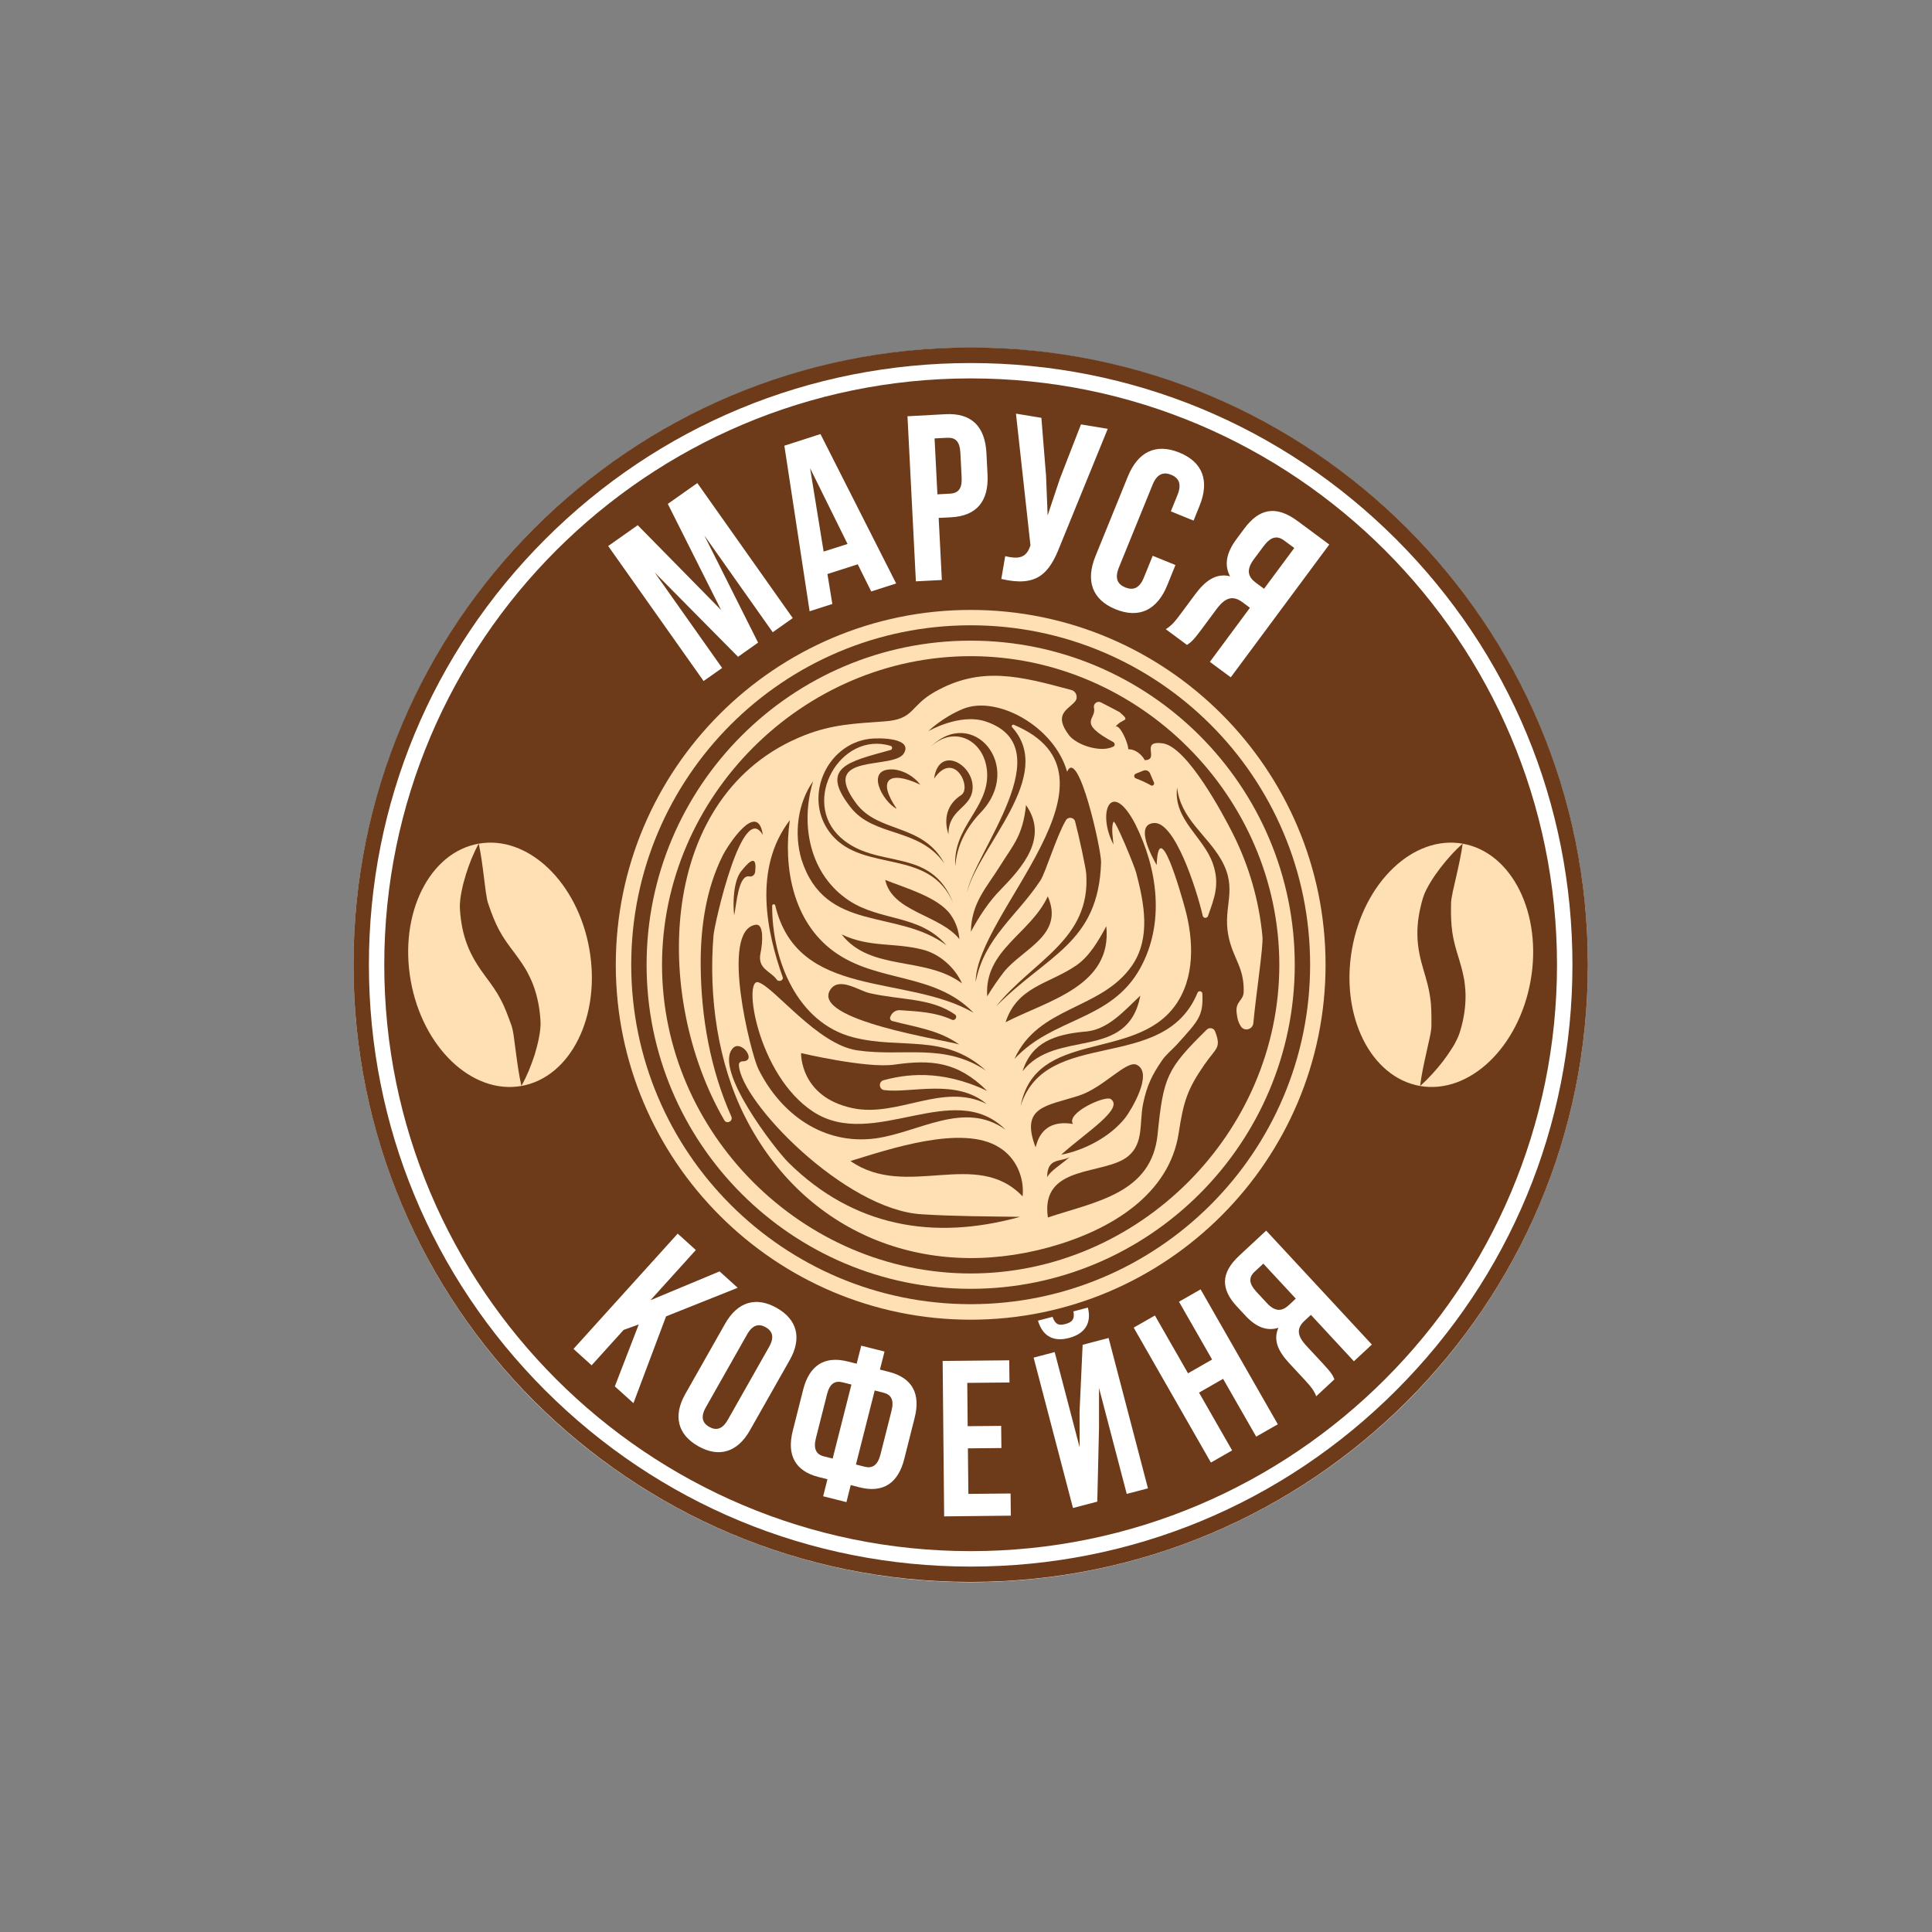 <?xml version="1.0" encoding="utf-8"?>
<!-- Generator: Adobe Illustrator 23.0.2, SVG Export Plug-In . SVG Version: 6.00 Build 0)  -->
<svg version="1.1" xmlns="http://www.w3.org/2000/svg" xmlns:xlink="http://www.w3.org/1999/xlink" x="0px" y="0px"
	 viewBox="0 0 244 244" style="enable-background:new 0 0 244 244;" xml:space="preserve">
<rect x="0" y="0" width="244" height="244" fill="#808080" stroke="none"/>
<style type="text/css">
	.st0{fill:#FFFFFF;}
	.st1{fill:#FFE0B4;}
	.st2{fill:#6D3B19;}
	.st3{display:none;}
	.st4{display:inline;fill:none;}
</style>
<g id="Слой_1">
	<g>
		<circle class="st0" cx="122.59" cy="121.87" r="77.95"/>
		<path class="st1" d="M178.74,103.57c-4.52,0-8.6,2.08-11.59,5.44c-5.71-19.55-23.76-33.83-45.15-33.83
			c-21.05,0-38.86,13.82-44.87,32.89c-2.89-2.8-6.61-4.49-10.69-4.49c-9.16,0-16.59,8.53-16.59,19.05s7.43,19.05,16.59,19.05
			c4.17,0,7.97-1.78,10.89-4.7c6.19,18.75,33.53,35.7,56.71,28.62c19.7-6.02,27.03-10.32,32.94-29.55
			c3.01,3.48,7.17,5.63,11.77,5.63c9.16,0,16.59-8.53,16.59-19.05C195.32,112.1,187.9,103.57,178.74,103.57z"/>
		<g>
			<path class="st2" d="M122.59,43.89c-43.05,0-77.95,34.9-77.95,77.95s34.9,77.95,77.95,77.95c43.05,0,77.95-34.9,77.95-77.95
				C200.54,78.79,165.64,43.89,122.59,43.89z M176.33,175.59c-14.36,14.36-33.44,22.26-53.74,22.26c-20.3,0-39.39-7.91-53.74-22.26
				c-14.36-14.36-22.26-33.44-22.26-53.74s7.91-39.39,22.26-53.74c14.36-14.36,33.44-22.26,53.74-22.26s39.39,7.91,53.74,22.26
				c14.36,14.36,22.26,33.44,22.26,53.74C198.59,142.15,190.69,161.23,176.33,175.59z"/>
			<path class="st2" d="M122.59,78.97c-23.68,0-42.87,19.2-42.87,42.87c0,23.68,19.2,42.87,42.87,42.87s42.87-19.2,42.87-42.87
				S146.27,78.97,122.59,78.97z M122.59,162.77c-22.57,0-40.93-18.36-40.93-40.93c0-22.57,18.36-40.93,40.93-40.93
				s40.93,18.36,40.93,40.93C163.51,144.41,145.15,162.77,122.59,162.77z"/>
			<path class="st2" d="M122.59,82.87c-21.25,0-38.98,17.74-38.98,38.98c0,21.24,17.74,38.98,38.98,38.98
				c21.23,0,38.98-17.74,38.98-38.98C161.56,100.6,143.84,82.87,122.59,82.87z M156.71,129.62c-0.27-0.41-0.46-0.93-0.54-1.79
				c-0.13-1.4,0.88-1.45,0.9-2.58c0.07-3.17-1.38-4.19-1.94-7.12c-0.71-3.68,1.24-5.78-0.87-9.5c-1.82-3.21-5.16-5.2-5.6-9.18
				c-0.51,4.06,3.33,6.2,4.52,9.63c0.91,2.62,0.17,4.37-0.62,6.61c-0.11,0.32-0.58,0.3-0.66-0.03c-0.84-3.59-3.54-11.84-6.12-11.72
				c-2.57,0.13-0.27,4.32,0.3,5.31c0.24-6.32,2.98,3.29,3.59,5.51c1.09,4.01,1.27,8.77-1.28,12.27c-5.16,7.08-17.6,2.91-19.49,12.64
				c3.21-10.09,18.09-3.97,22.34-14.29c0.13-0.31,0.59-0.23,0.61,0.11c0.14,2.86-0.53,3.44-3.2,6.41c-0.6,0.66-1.4,1.29-1.9,2.03
				c-1.24,1.82-1.89,3.1-2.38,5.45c-0.5,2.38,0.12,4.98-1.89,6.64c-2.96,2.46-11.13,0.95-10.14,7.74
				c6.07-2.02,13.11-3.03,13.86-10.51c0.73-7.25,1.15-8.24,6.21-13.22c0.33-0.32,0.89-0.2,1.05,0.23c0.81,2.14,0.14,2.04-1.34,4.18
				c-2.17,3.13-2.65,4.67-3.26,8.67c-1.17,7.66-8.42,12.22-16.36,14.41c-15.73,4.33-30.9-1.77-38.34-16.34
				c-3.54-6.92-4.68-15.34-4.05-23.04c0.13-1.53,3.68-17.21,6.23-12.68c-0.64-4.49-4.39,1.24-5.06,2.58
				c-2.14,4.26-2.82,9.14-2.79,13.85c0.05,6.61,1.22,13.15,3.87,19.12c0.26,0.58-0.57,1.01-0.89,0.46
				c-9.08-15.66-8.52-41.26,10.13-48.61c3.51-1.38,6.4-1.49,10.08-1.75c3.84-0.27,3.16-1.89,6.32-3.7
				c5.89-3.37,10.89-1.99,17.3-0.27c0.64,0.17,0.9,0.97,0.46,1.47c-0.91,1.04-2.75,1.59-0.76,4.23c0.93,1.23,3.97,2.27,5.61,1.45
				c0.23-0.11,0.21-0.44-0.01-0.57c-4.68-2.52-2.09-2.85-2.44-4.31c-0.12-0.52,0.42-0.95,0.89-0.7c1.01,0.52,2.32,1.2,2.35,1.23
				c1.54,1.32,0.31,0.67-0.56,1.9c0.44-0.62,1.65,1.9,1.65,2.78c1.34,0,2.13,1.38,2.06,1.38c2.02,0-0.69-2.53,2.3-2.12
				c3.09,0.43,7.68,9.08,8.82,11.34c2.07,4.1,3.34,8.5,3.77,13.07c0.12,1.29-0.84,7.46-1.15,10.92
				C158.21,130.04,157.15,130.3,156.71,129.62z"/>
			<path class="st2" d="M113.25,102.15c-2.49-3.65-1.06-4.94,2.98-3.05c-0.77-1.02-2.09-1.81-3.37-1.92
				C109.14,96.93,111.45,101.26,113.25,102.15z"/>
			<path class="st2" d="M121.4,100.41c-1.77,1.13-2.26,2.94-1.62,4.97c0-3.17,2.7-3.25,3.03-5.54c0.46-3.17-4.23-5.92-4.84-1.51
				C120.52,94.66,122.78,99.49,121.4,100.41z"/>
			<path class="st2" d="M120.39,114.06c-2.84-7.28-9.64-4.13-14.24-8.3c-5.05-4.58-0.01-13.49,6.33-11.56
				c0.26,0.08,0.25,0.45-0.01,0.52c-5.37,1.49-9,2.18-5.05,7.23c2.99,3.83,8.63,2.5,11.86,7.12c-2.74-5.15-8.3-3.77-11.16-7.62
				c-4.82-6.5,4.82-4.16,6.05-6.33c1.1-1.92-3.04-1.96-4.28-1.82c-5.62,0.65-8.61,7.68-4.85,12.14
				C109.14,110.28,117.38,107.04,120.39,114.06z"/>
			<path class="st2" d="M120.06,115.52c-1.6-2.24-5.79-3.39-8.26-4.39c0.88,4.07,6.9,4.38,9.37,7.48
				C121.07,117.48,120.71,116.45,120.06,115.52z"/>
			<path class="st2" d="M119.53,119.38c-3.38-3.92-8.3-3-12.3-5.64c-4.97-3.28-6.21-9.58-4.54-15.07c-1.97,2.77-2.43,6.67-1.46,9.9
				C104.24,117.91,113.29,114.72,119.53,119.38z"/>
			<path class="st2" d="M117.47,94.38c3.07-2.96,7.02-0.81,7.2,3.25c0.2,4.47-4.36,6.78-4.02,11.79c0.18-2.62,1.38-4.9,3.22-6.82
				C129.39,96.82,122.85,89,117.47,94.38z"/>
			<path class="st2" d="M124.46,91.11c9.83,3.25-1.34,16.39-2.35,21.65c1.5-5.95,11.25-14.78,5.72-20.91
				c-0.14-0.16,0.03-0.4,0.22-0.31c15.42,6.51-4.82,23.79-4.83,32.48c1.1-5.64,5.21-8.3,8.19-12.84c0.65-1,2.03-5.62,3.21-7.59
				c0.29-0.48,1.02-0.38,1.16,0.16c0.51,1.92,1.35,5.88,1.4,6.54c0.62,8.43-6.76,11.02-11.38,16.81
				c6.44-6.52,12.94-7.95,13.26-18.18c0.05-1.56-2.88-14.68-4.29-11.46c-1.65-5.76-8.89-9.68-13.15-7.93
				c-2.59,1.06-4.39,2.82-4.39,2.82S121.2,90.04,124.46,91.11z"/>
			<path class="st2" d="M129.58,101.68c-0.41,3.89-1.65,5.06-3.2,7.56c-1.78,2.86-3.71,4.78-3.76,8.43
				c1.03-1.91,2.26-3.81,3.79-5.35C129.16,109.49,132.45,105.78,129.58,101.68z"/>
			<path class="st2" d="M126.82,122.71c2.39-2.93,7.64-4.62,5.51-9.51c-2.17,4.74-8.06,6.77-7.65,12.63
				C125.33,124.75,126.05,123.71,126.82,122.71z"/>
			<path class="st2" d="M106.29,118.01c3.69,4.73,10.53,2.69,15.21,6.19c-0.9-2.01-2.86-3.76-5.02-4.28
				C112.87,119.01,109.82,119.69,106.29,118.01z"/>
			<path class="st2" d="M111.58,136.43c2.58-0.7,7.17-1.49,13.1,1.35c-3.77-3.74-7.08-3.98-11.76-3.32
				c-3.48,0.49-11.75-1.46-11.75-1.46s-0.18,5.53,6.49,6.95c5.73,1.22,11.37-3.3,16.94-0.53c-3.85-3.25-9.59-1.31-12.94-1.75
				C110.99,137.57,110.93,136.61,111.58,136.43z"/>
			<path class="st2" d="M112.46,128.39c0.18-0.51,0.68-0.85,1.22-0.81c2.36,0.17,4.42,0.24,6.53,1.2c0.43,0.2,0.77-0.4,0.38-0.67
				c-3.08-2.12-6.77-1.77-10.79-2.69c-1.3-0.3-3.75-2.04-4.87-0.52c-2.9,3.95,15.07,6.54,16.22,7.02c-2.52-1.83-5.59-2.21-8.46-2.97
				c-0.23-0.06-0.34-0.31-0.25-0.53C112.45,128.42,112.45,128.41,112.46,128.39z"/>
			<path class="st2" d="M135.8,122.01c-3.39,2.28-7.34,2.6-8.8,7.09c5.28-2.73,13.5-4.53,12.72-12.12
				C138.75,118.77,137.57,120.86,135.8,122.01z"/>
			<path class="st2" d="M140.63,106.67c-0.07-0.71-0.32-2.26,0-2.88c0.19-0.38,2.65,5.6,2.86,6.42c1,3.81,1.89,8.24-0.52,11.73
				c-3.9,5.65-11.83,5.08-14.85,11.8c4.88-5.28,12.17-4.76,15.87-11.44c3.16-5.69,2.22-12.59-0.63-18.26
				C140.34,98.29,138.49,102.57,140.63,106.67z"/>
			<path class="st2" d="M95.77,135c2.84,5.73,8.23,9.62,14.74,8.78c5.5-0.72,11.24-4.87,16.49-1.1c-6.58-6.6-16.68,2.73-24.32-2.29
				c-7.05-4.64-8.88-16.98-6.89-16.33c2.08,0.69,7.44,7.85,12.46,8.59c5.82,0.86,10.89-1,16.26,2.55
				c-5.23-4.78-10.66-2.61-16.78-4.2c-7.04-1.83-10.23-9.71-10.21-16.6c0-0.24,0.34-0.27,0.39-0.04c2.84,11.92,16.5,8.6,25.04,13.54
				c-4.99-5.15-12.16-3.73-17.65-7.74c-5.15-3.76-6.4-10.59-5.55-16.58c-4.69,6.14-2.88,14.24-0.9,19.83
				c0.14,0.41-0.5,0.66-0.75,0.31c-0.75-1.08-2.48-1.33-2.05-3.36c0.29-1.38,0.43-3.72-0.6-3.57
				C90.85,117.45,94.86,133.15,95.77,135z"/>
			<path class="st2" d="M129.15,135.28c4.26-5.43,13.26-1.16,14.87-9.54c-2.03,1.89-4.15,4.44-7.17,4.56
				C133.3,130.66,130.3,131.59,129.15,135.28z"/>
			<path class="st2" d="M135.51,141.95c-0.93-1.37,4.07-3.64,4.77-3.15c1.73,1.2-3.13,4.22-6.26,7.03c2.84-0.52,6.22-2.24,8.13-4.71
				c0.63-0.82,3.56-5.54,1.44-6.63c-1.3-0.67-4.18,2.86-7.33,3.88c-4.14,1.34-7.44,1.35-5.47,6.54
				C130.99,144.23,131.56,141.3,135.51,141.95z"/>
			<path class="st2" d="M132.25,148.68c0.45-0.86,1.72-1.55,2.86-2.57C134.01,146.81,132.25,146.11,132.25,148.68z"/>
			<path class="st2" d="M126.19,144.91c-4.62-2.95-13.97,0.25-18.78,1.72c7.09,4.94,15.89-1.68,21.74,4.47
				C129.39,148.68,128.3,146.19,126.19,144.91z"/>
			<path class="st2" d="M93.32,134.47c-0.01-0.24,0.2-0.43,0.45-0.43c1.9,0-0.14-2.76-1.19-1.68c-2.58,2.64,5.38,12.87,6.99,14.46
				c8.15,8.06,18.26,9.92,29.25,6.86c-4.11-0.06-8.23-0.06-12.33-0.32C106.75,152.87,93.43,139.04,93.32,134.47z"/>
			<path class="st2" d="M145.24,97.67c-0.14-0.32-0.5-0.47-0.82-0.35l-0.97,0.39c-0.28,0.11-0.27,0.5,0.01,0.6
				c0.87,0.33,1.47,0.63,1.88,0.87c0.23,0.14,0.51-0.1,0.4-0.35L145.24,97.67z"/>
			<path class="st2" d="M94.66,110.69c0.35,0.07,0.67-0.22,0.71-0.57c0.32-2.7-1.19-0.79-1.74-0.12c-1.02,1.25-1.09,4.07-0.91,5.6
				C93,114.39,93.23,110.38,94.66,110.69z"/>
			<path class="st2" d="M68.04,131.19c0.08-0.35,0.13-0.72,0.18-1.1c0.02-0.19,0.03-0.4,0.05-0.61c0.01-0.21-0.01-0.48-0.02-0.69
				c-0.09-1.46-0.37-2.97-0.93-4.45c-0.14-0.37-0.3-0.73-0.48-1.08c-0.17-0.36-0.35-0.7-0.56-1.03c-0.41-0.66-0.83-1.25-1.24-1.8
				c-0.81-1.07-1.45-1.93-1.98-2.92c-0.53-0.99-0.97-2.09-1.36-3.27c-0.16-0.35-0.25-1.01-0.35-1.63l-0.25-1.96
				c-0.17-1.34-0.34-2.71-0.64-4.11c-0.69,1.26-1.2,2.56-1.62,3.9c-0.21,0.67-0.39,1.35-0.53,2.06c-0.08,0.35-0.14,0.72-0.18,1.1
				c-0.02,0.19-0.03,0.4-0.05,0.6c-0.01,0.21,0,0.48,0.01,0.69c0.1,1.46,0.35,2.97,0.92,4.44c0.55,1.48,1.45,2.84,2.25,3.92
				c0.8,1.07,1.44,1.94,1.95,2.94c0.54,0.98,0.94,2.09,1.36,3.26c0.14,0.34,0.26,1,0.34,1.62l0.26,1.96
				c0.18,1.34,0.36,2.71,0.68,4.11c0.71-1.26,1.22-2.56,1.66-3.89C67.71,132.58,67.9,131.9,68.04,131.19z"/>
			<polygon class="st2" points="107.04,68.7 102.31,59.13 104.02,69.66 			"/>
			<path class="st2" d="M111.58,175.89l-1.11-0.28l-2.37,9.35l1.11,0.28c0.95,0.24,1.63-0.17,1.98-1.52l1.41-5.57
				C112.94,176.78,112.53,176.13,111.58,175.89z"/>
			<path class="st2" d="M119.94,62.35c1.04-0.05,1.58-0.56,1.51-2.05l-0.16-3.13c-0.08-1.49-0.67-1.94-1.71-1.88l-1.55,0.08
				l0.36,7.06L119.94,62.35z"/>
			<path class="st2" d="M96.7,167.62c-0.85-0.48-1.65-0.32-2.34,0.9l-5.22,9.22c-0.69,1.22-0.42,1.99,0.44,2.47
				c0.85,0.48,1.65,0.32,2.34-0.9l5.22-9.22C97.83,168.87,97.55,168.1,96.7,167.62z"/>
			<path class="st2" d="M104.45,176.08l-1.41,5.57c-0.34,1.36,0.06,2.04,1.01,2.28l1.11,0.28l2.37-9.35l-1.11-0.28
				C105.46,174.34,104.79,174.72,104.45,176.08z"/>
			<path class="st2" d="M122.59,47.79c-40.83,0-74.06,33.22-74.06,74.06c0,40.83,33.22,74.05,74.06,74.05
				c40.83,0,74.05-33.22,74.05-74.06C196.64,81.01,163.42,47.79,122.59,47.79z M156.15,68.1l0.98-1.32
				c1.92-2.59,4.04-2.99,6.77-0.96l3.98,2.95l-12.44,16.77l-2.64-1.95l5.06-6.83l-0.91-0.68c-1.2-0.89-2.15-0.7-3.31,0.85
				l-1.96,2.64c-1.01,1.37-1.3,1.56-1.77,1.88l-2.68-1.99c0.73-0.43,1.19-1.01,1.8-1.82l1.92-2.59c1.3-1.75,2.67-2.7,4.4-2.27
				C154.59,71.36,154.87,69.83,156.15,68.1z M135.57,165.62l1.82-0.48c0.48,1.84-0.27,3.29-2.39,3.84
				c-2.09,0.55-3.37-0.36-3.91-2.19l1.84-0.48c0.34,0.98,0.81,1.12,1.6,0.91C135.36,167.01,135.76,166.64,135.57,165.62z
				 M122.59,166.67c-24.72,0-44.82-20.11-44.82-44.82c0-24.72,20.11-44.82,44.82-44.82c24.72,0,44.82,20.11,44.82,44.82
				C167.41,146.56,147.3,166.67,122.59,166.67z M148.95,57.16c2.98,1.21,3.81,3.61,2.55,6.71l-0.76,1.88l-2.87-1.17l0.84-2.07
				c0.56-1.38,0.17-2.15-0.8-2.55c-0.97-0.39-1.79-0.12-2.35,1.27l-4.25,10.44c-0.56,1.38-0.16,2.13,0.81,2.52
				c0.97,0.39,1.78,0.14,2.34-1.24l1.12-2.76l2.87,1.17l-1.04,2.57c-1.26,3.09-3.52,4.23-6.51,3.02c-2.98-1.21-3.81-3.61-2.55-6.71
				l4.09-10.06C143.7,57.08,145.96,55.94,148.95,57.16z M126.95,70.24c1.63,0.39,2.62,0.25,3.13-1.2l0.06-0.17l-1.83-16.63
				l3.21,0.53l0.59,7.33l0.2,4.99l1.56-4.67l2.65-6.82l3.38,0.56l-6.03,14.78c-1.38,3.58-2.96,5.22-7.41,4.18L126.95,70.24z
				 M119.43,52.31c3.28-0.17,4.98,1.57,5.15,4.91l0.14,2.71c0.17,3.34-1.35,5.24-4.62,5.4l-1.55,0.08l0.4,7.84l-3.28,0.17
				l-1.06-20.85L119.43,52.31z M103.62,54.82l9.56,18.87l-3.15,1.01l-1.7-3.43l-3.83,1.23l0.62,3.78l-2.87,0.92l-3.19-20.91
				L103.62,54.82z M80.54,66.33l10.53,10.71l-6.73-13.4l3.73-2.63l12.05,17.05l-2.53,1.79l-8.64-12.23l6.79,13.54l-2.53,1.79
				L82.68,72.3l8.52,12.06l-2.34,1.65L76.81,68.96L80.54,66.33z M65.85,137.15c-6.23,1.1-12.49-4.86-13.98-13.31
				c-1.49-8.45,2.35-16.19,8.58-17.29c6.23-1.1,12.49,4.86,13.98,13.31C75.92,128.31,72.08,136.05,65.85,137.15z M80,177.21
				l-2.35-2.12l3.02-7.82l-1.91,0.69l-4.04,4.47l-2.29-2.07l13.16-14.56l2.29,2.07l-5.73,6.34l8.73-3.64l2.29,2.07l-9.05,3.61
				L80,177.21z M94.7,180.66c-1.55,2.73-3.87,3.48-6.51,1.99c-2.64-1.49-3.19-3.87-1.64-6.6l5.03-8.88
				c1.55-2.73,3.87-3.48,6.51-1.99c2.64,1.49,3.19,3.87,1.64,6.6L94.7,180.66z M115.51,179.08l-1.31,5.19
				c-0.77,3.04-2.66,4.33-5.65,3.57l-1.11-0.28l-0.54,2.15l-2.94-0.74l0.54-2.15l-1.11-0.28c-2.99-0.76-4.04-2.79-3.27-5.83
				l1.31-5.19c0.77-3.04,2.66-4.33,5.65-3.57l1.11,0.28l0.58-2.28l2.94,0.74l-0.58,2.28l1.11,0.28
				C115.24,174.01,116.29,176.04,115.51,179.08z M119.24,191.51l-0.19-19.63l8.41-0.08l0.03,2.8l-5.33,0.05l0.05,5.47l4.23-0.04
				l0.03,2.8l-4.23,0.04l0.06,5.75l5.33-0.05l0.03,2.8L119.24,191.51z M142.3,188.67l-3.5-13.37l0,4.99l-0.22,9.36l-3.07,0.8
				l-4.97-18.99l2.66-0.7l3.15,12.02l-0.01-4.46l0.39-8.48l3.28-0.86l4.97,18.99L142.3,188.67z M158.65,181.44l-4.18-7.3l-3.04,1.74
				l4.18,7.3l-2.68,1.53l-9.75-17.04l2.68-1.53l4.18,7.3l3.04-1.74l-4.18-7.3l2.73-1.56l9.75,17.04L158.65,181.44z M170.99,171.92
				l-5.43-5.86l-0.78,0.72c-1.03,0.95-1.02,1.87,0.22,3.2l2.1,2.26c1.09,1.17,1.22,1.47,1.43,1.96l-2.3,2.14
				c-0.27-0.74-0.73-1.28-1.37-1.98l-2.06-2.22c-1.39-1.5-2.03-2.93-1.34-4.45c-1.45,0.46-2.82-0.07-4.19-1.55l-1.05-1.13
				c-2.06-2.22-2.06-4.24,0.28-6.42l3.41-3.17l13.35,14.39L170.99,171.92z M179.33,137.15c-6.23-1.1-10.07-8.84-8.58-17.29
				c1.49-8.45,7.75-14.41,13.98-13.31s10.07,8.84,8.58,17.29C191.82,132.28,185.56,138.24,179.33,137.15z"/>
			<path class="st2" d="M158.46,160.6c-0.8,0.74-0.73,1.52,0.22,2.55l1.32,1.42c1.07,1.15,1.93,1.04,2.77,0.26l0.88-0.82l-4.1-4.42
				L158.46,160.6z"/>
			<path class="st2" d="M182.22,134.06c0.42-0.56,0.83-1.14,1.21-1.75c0.2-0.3,0.37-0.63,0.54-0.98c0.09-0.17,0.17-0.37,0.25-0.55
				c0.08-0.2,0.16-0.46,0.22-0.66c0.42-1.4,0.67-2.92,0.65-4.5c-0.01-0.39-0.03-0.79-0.08-1.18c-0.04-0.4-0.09-0.78-0.18-1.16
				c-0.16-0.76-0.35-1.46-0.55-2.11c-0.4-1.28-0.7-2.31-0.86-3.42c-0.16-1.11-0.19-2.29-0.16-3.54c-0.03-0.38,0.11-1.04,0.23-1.65
				l0.44-1.93c0.3-1.32,0.6-2.66,0.8-4.08c-1.08,0.94-2,2-2.86,3.11c-0.42,0.56-0.83,1.14-1.2,1.75c-0.19,0.31-0.37,0.63-0.54,0.97
				c-0.09,0.17-0.17,0.37-0.25,0.55c-0.08,0.2-0.16,0.45-0.22,0.65c-0.4,1.4-0.68,2.91-0.65,4.49c0.01,1.58,0.39,3.16,0.78,4.45
				c0.38,1.28,0.68,2.32,0.83,3.43c0.17,1.1,0.17,2.28,0.16,3.53c0.02,0.37-0.1,1.03-0.23,1.64l-0.43,1.93
				c-0.29,1.32-0.59,2.67-0.77,4.1C180.43,136.21,181.35,135.16,182.22,134.06z"/>
			<path class="st2" d="M158.61,73.6l1.03,0.76l3.82-5.15l-1.27-0.94c-0.93-0.69-1.73-0.47-2.62,0.73l-1.23,1.65
				C157.35,72,157.63,72.87,158.61,73.6z"/>
		</g>
	</g>
</g>
<g id="Слой_2" class="st3">
	<rect x="0.59" y="-0.14" class="st4" width="244" height="244"/>
</g>
</svg>
